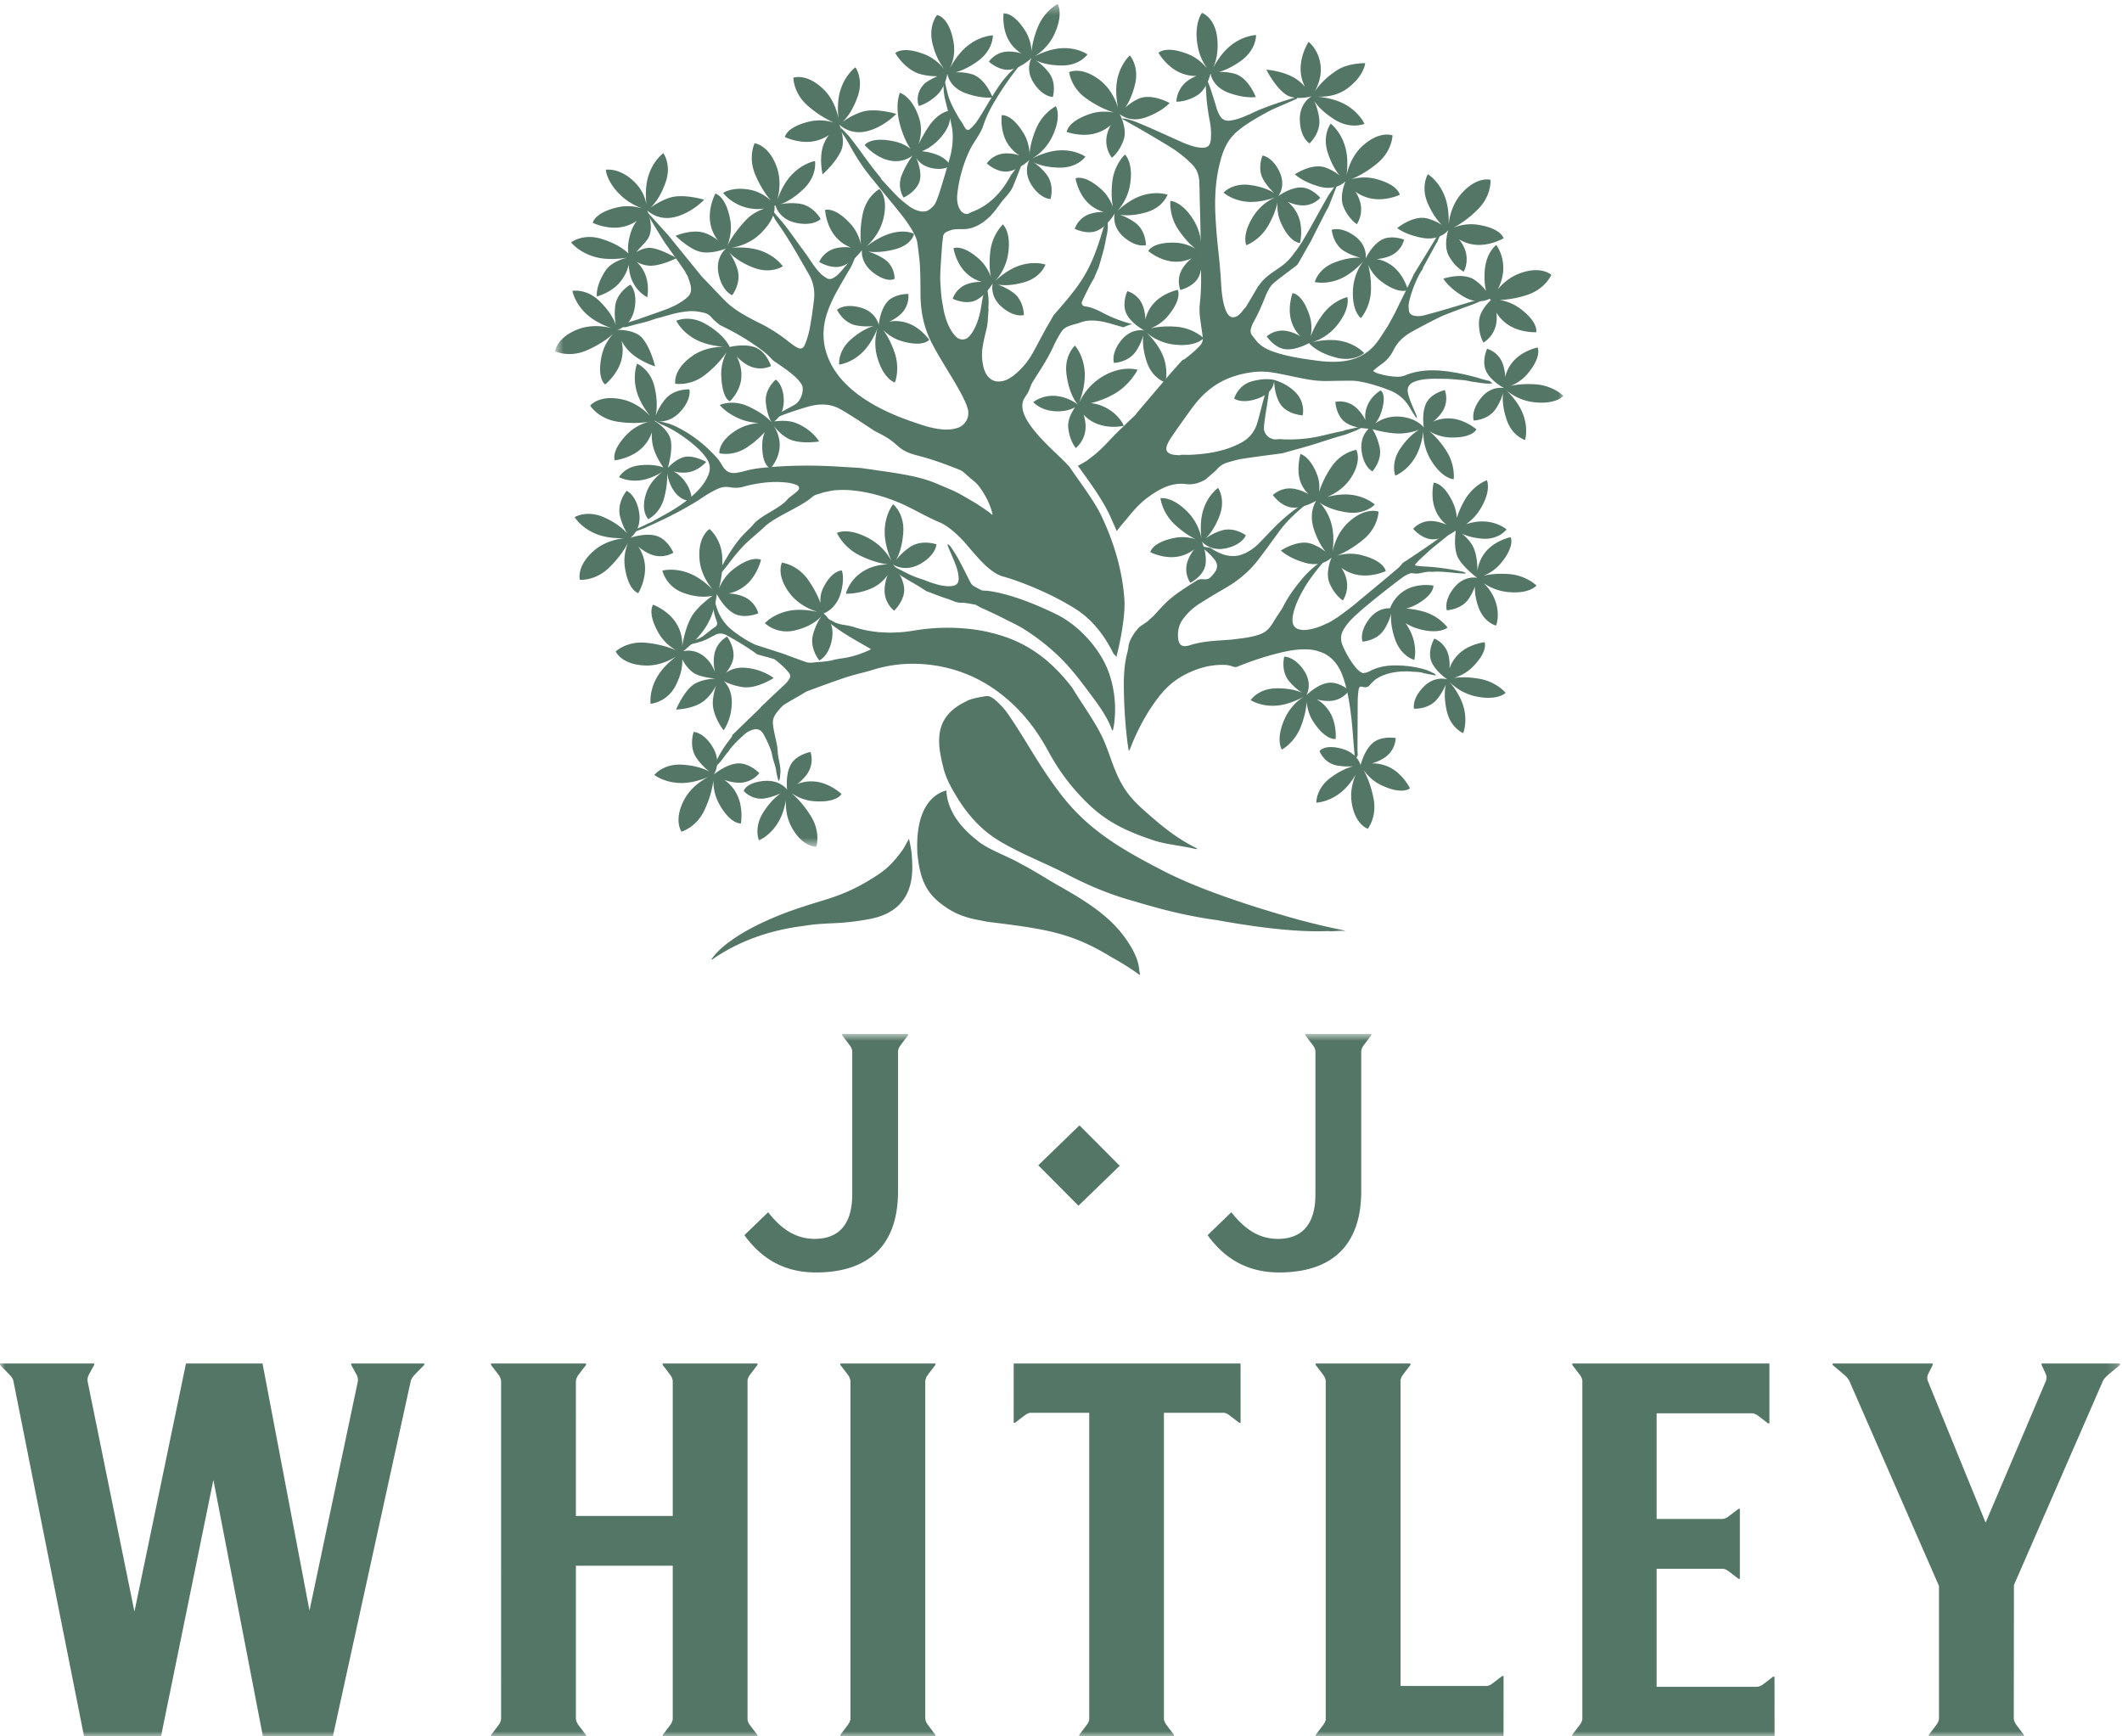<svg width="209" height="171" xmlns="http://www.w3.org/2000/svg" xmlns:xlink="http://www.w3.org/1999/xlink"><defs><path id="a" d="M.683.402h99.3v82.982H.684z"/><path id="c" d="M0 .825h208.811v69.174H.001z"/></defs><g fill="none" fill-rule="evenodd"><path d="M70.115 94.514c.196-.133.39-.27.589-.397 2.595-1.651 5.449-2.563 8.483-2.936 2.305-.39 3.336-.08 6.535-.689 3.861-.754 4.163-3.675 4.127-5.28-.018-.804-.048-1.4-.281-2.409-.003-.065-.022-.129-.034-.195-.234.367-.44.835-.685 1.164-.755 1.018-1.34 1.678-2.344 2.349-1.604 1.071-3.135 1.843-5.137 2.46-1.623.498-3.249.99-4.821 1.638-1.604.662-3.159 1.417-4.574 2.432-.585.42-1.137.88-1.604 1.432-.106.124-.2.259-.298.389l.044.042zm62.357-2.85c-.1-.028-.2-.06-.303-.082a69.164 69.164 0 01-5.435-1.339c-3.747-1.083-8.61-2.656-12.086-4.444-3.947-2.03-7.323-3.93-10.056-7.438-1.21-1.553-2.264-3.209-3.287-4.887a82.664 82.664 0 00-1.574-2.492c-.454-.687-.838-1.271-1.557-1.913-.553-.497-.798-.573-1.245-.484-.405.063-1.436.247-1.777.494-3.012 1.424-2.953 3.732-2.272 6.372.234 1.118.816 2.155 1.414 3.123.858 1.385 1.884 2.622 3.192 3.61 1.943 1.468 5.42 2.773 7.574 3.903 2.033 1.067 4.137 1.958 6.35 2.583 1.21.342 4.533 1.42 8.43 1.94 5.422.985 8.78 1.176 10.923 1.081.564.066 1.129-.07 1.694-.002.006-.007.01-.017.015-.025zm8.754-25.355c-.298-.137-.59-.294-.901-.383-.958-.275-1.942-.4-2.94-.395-.877.003-1.72.16-2.503.58a1.802 1.802 0 01-.384.142l-.276.038c-.105-.058-.223-.1-.31-.177a3.379 3.379 0 01-.425-.426c-.513-.625-.896-1.329-1.226-2.063-.27-.6-.23-1.179.124-1.721.206-.317.44-.623.704-.894 1.064-1.094 3.85-3.256 5.072-4.164.143-.107.306-.188.465-.27.1-.051.21-.083.35-.136l.185.014c.346.075.641.01.942-.054.326-.071.662-.123.994-.082l.187-.02c1.076-.04 2.086.184 3.111.184-.14-.153-.328-.186-.506-.222-1.128-.225-2.264-.4-3.415-.463-.274-.016-.55-.029-.82-.067-.233-.034-.361-.028-.228-.19.33-.398.727-.725 1.091-1.066l.16-.15c.637-.585 1.517-1.212 2.147-1.785-.156.012-.028-.211-.183-.217-1.246.995-4.071 2.862-4.462 3.099l-.382.44c-.906.793-3.387 2.827-4.308 3.603-.55.461-1.138.875-1.715 1.304-.085.064-.305.183-.32.194a3.998 3.998 0 01-.906.493l-.163.083c-.584.26-1.196.452-1.844.5-.186.015-.38-.01-.565-.053-.398-.092-.642-.376-.668-.782a2.513 2.513 0 01.038-.63c.188-.923.597-1.758 1.06-2.566.522-.911 1.164-1.736 1.839-2.537.097-.116.185-.24.276-.36l-.065-.065c-.54.388-1.195.878-1.69 1.4l-.15.14c-.807.916-1.658 2.002-2.203 3.09-.168.34-.414.668-.62.986-.587.904-.791 1.505-1.809 1.846-.756.254-1.543.34-2.328.436l-.355.044c-.387.028-.775.058-1.163.083-.981.063-1.956.162-2.9.46a2.323 2.323 0 01-.4.093c-.387.053-.642-.1-.746-.473a2.096 2.096 0 01-.075-.593c.009-.63.143-1.114.516-1.612a5.96 5.96 0 011.564-1.468 65.055 65.055 0 012.576-1.555c1.27-.732 2.38-1.649 3.269-2.815.698-.915 1.37-1.851 2.05-2.78.835-1.138 1.888-2.06 2.996-2.94-.061-.02-.12-.042-.18-.059a16.364 16.364 0 00-2.977 2.299c-.617.592-1.202 1.238-1.802 1.848a4.947 4.947 0 01-1.322.973l-.46.185c-.05.02-.1.035-.152.047-.686.167-1.34.059-1.976-.22a6.078 6.078 0 01-.919-.515 7.338 7.338 0 01-.964-.178c.282.24.563.484.833.736.21.191.399.408.573.633.292.376.302.781.036 1.177a3.577 3.577 0 01-.423.511c-.443.458-.877.016-1.41.36-1.067.684-2.152 1.344-2.971 2.139-.403.39-.851.889-1.227 1.298-.125.137-.27.245-.406.366l-.192.19-.762.521a4.325 4.325 0 00-.837 1.098 2.352 2.352 0 00-.314.957 2.84 2.84 0 01-.099.49c-.266.994-.344 2.02-.35 3.061a48.542 48.542 0 00.337 5.645c.042.335.099.666.15 1a.65.65 0 00.147-.246c.563-1.45 1.245-2.807 2.071-4.045.854-1.286 1.76-2.4 3.253-3.185 1.243-.656 2.559-1.04 3.976-.995.27.008.546.068.8.16.172.061.306.075.474.007a29.398 29.398 0 014.086-1.339c.926-.228 1.858-.398 2.818-.352.378.02.751.069 1.127.213l.182.056c.438.163.79.392 1.098.687.54.518.871 1.162 1.108 1.86.304.905.492 1.836.633 2.776.06.396.106.794.157 1.183l.025.248c.027.274.054.547.077.821.066.81.125 1.623.2 2.433.014.156-.001.336.16.49l.164-.38-.029-.404c.011-1.661.011-3.32.024-4.98a7.92 7.92 0 01.086-1.01c.043-.302.14-.38.43-.3.31.084.534.024.709-.242l.456-.442a3.69 3.69 0 01.568-.342c.932-.439 1.922-.53 2.933-.496l.194.024c.428.024.793.021 1.14.151l1.19.225a.468.468 0 00-.205-.216zM97.065 58.17l-.193-.007a.597.597 0 01-.241-.057 14.955 14.955 0 01-.724-.388c-.202-.117-.327-.355-.43-.56-.357-.707-.708-1.416-1.087-2.111-.22-.407-.483-.793-.737-1.181-.07-.105-.18-.183-.272-.273a2.175 2.175 0 01-.066.046c.037.104.07.21.112.312.224.535.462 1.066.673 1.606.175.453.307.923.32 1.416.012.507-.26.712-.766.752-.383.029-.756-.035-1.13-.108l-.612-.172a14.196 14.196 0 01-.918-.34 10.358 10.358 0 01-1.93-.787c-.414-.22-.775-.364-1.142-.652.042.09.084.178.122.268.23.31.432.608.929.899.787.501 1.475.844 2.242 1.37.01.005.022.008.034.013.163.07.332.123.539.2l.178.079c.447.16.878.33 1.32.467.513.16.991.47 1.564.391.417.05.828.122 1.24.2l.511.285c.83.368 1.652.756 2.462 1.171.59.303 1.201.577 1.762.929a21.35 21.35 0 013.49 2.727c1.17 1.128 2.102 2.376 3.18 3.824.789 1.057 1.589 2.162 2.012 3.364.003.024.04.047.1.114.046-.251.097-.455.123-.66a10.97 10.97 0 00-.443-4.853c-.858-2.64-3.21-4.947-5.11-5.89-4.672-2.32-7.112-2.394-7.112-2.394zm49.659-20.645l-.647-.157a20.815 20.815 0 00-3.389-.777c-1.452-.2-2.881-.197-4.27.366-.24.096-.515.151-.771.144a7.008 7.008 0 01-2.02-.354c-.122-.04-.233-.12-.39-.205.375-.392.807-.626 1.166-.944.367-.327.656-.712.862-1.154l.083-.152c.091-.143.156-.26.234-.367.413-.568.963-.979 1.569-1.31.85-.469 1.712-.918 2.58-1.35.481-.24 1.01-.409 1.496-.617l.165-.052c.901-.374 1.812-.61 2.644-1.05l-.078-.166-.419.148c-1.01.296-2.02.602-3.032.898a73.65 73.65 0 01-2.253.632c-.316.08-.646.1-.974.033-.356-.075-.53-.298-.523-.664l-.023-.15c-.058-.715.767-2.959 1.387-3.77l.028-.14c.455-.828.893-1.63 1.328-2.428l.1-.14c.07-.288.29-.51.266-.844l-.233.153-.068.16c-.768 1.257-1.524 2.49-2.296 3.75l-.147.327c-.232.475-.468.947-.701 1.421-.345.7-.688 1.401-1.031 2.102l-.722 1.32c-.375.537-.697 1.113-1.104 1.62-.909 1.137-2.127 1.689-3.569 1.796-.898.067-1.785-.007-2.712-.152l-.163-.018c-.322-.05-.664-.096-1.005-.153-.895-.151-1.782-.339-2.642-.636-.637-.22-1.22-.523-1.668-1.03l-.418-.535c-.219-.252-.214-.504-.148-.75a2.53 2.53 0 01.236-.588c.503-.897.888-1.802 1.26-2.757.031-.078.075-.15.124-.251l.08-.147c.142-.303.338-.54.569-.741.27-.233.558-.447.843-.665.452-.346.907-.688 1.401-1.062l.1-.121 1.33-2.33.06-.128c.067-.134.115-.237.167-.338.402-.79.808-1.58 1.208-2.37l.253-.45c.286-.724.568-1.443.852-2.159l-.13-.09c-.053.092-.102.198-.166.293-.216.325-.46.634-.652.972-.566.99-1.11 1.993-1.668 2.986-.284.505-.58 1.005-.878 1.503-.041.066-.203.297-.238.351-.091.148-.198.287-.32.46l-.107.124c-.352.507-.75.968-1.247 1.332-.306.225-.618.44-.932.655-.508.348-.973.741-1.328 1.252-.024.035-.055.062-.107.117l-.103.178c-.315.534-.628 1.07-.948 1.605-.074.128-.15.261-.25.366-.204.212-.365.495-.594.675-.527.41-.956.297-1.245-.31a3.482 3.482 0 01-.203-.566c-.2-.727-.275-1.474-.313-2.223a57.788 57.788 0 00-.269-3.126 62.296 62.296 0 01-.294-3.6c-.077-1.63-.002-3.255.375-4.854.166-.7.355-1.391.695-2.031a3.89 3.89 0 01.733-1.008l.108-.13c.872-.815 1.877-1.367 2.877-1.942l.109-.054c.2-.11.318-.178.44-.24.58-.301 2.055-.89 2.727-1.22-.017-.046-.031-.093-.05-.14-.99.282-3.351 1.023-4.566 1.665l-.306.123c-.522.235-1.052.433-1.619.52-.356.057-.624.014-.889-.217-.185-.163-.417-.662-.511-.98a59.606 59.606 0 00-.62-1.981c-.115-.34-.265-.669-.385-.962l-.114-.001.086 1.374s.027 1.135.362 2.86c.114.58.147 1.175.097 1.768-.052.623-.312.847-.922.821-.589-.026-1.13-.238-1.687-.444l-3.427-1.537c-.885-.362-1.72-.793-2.655-.914l-.03.07c1.08.581 4.557 2.594 5.344 3.163.55.396 1.065.83 1.543 1.313.59.598.732 1.324.707 2.123l.014.19c.021 1.36.07 2.716.095 4.066l.019 1.165c.008 1.332.048 2.664.042 3.996-.004.737-.05 1.48-.13 2.213-.052.49-.021.97.04 1.451.078.598.172 1.192.25 1.788.043.332-.054.619-.29.869-.472.502-1.004.934-1.55 1.35-.015.01-.04.004-.073.007l-.14.098c-.419.472-.824.916-1.213 1.37-1.052 1.229-2.099 2.46-3.146 3.691-.074.088-.135.186-.202.277l-.794.746c-.182.19-.373.374-.566.553-1.148 1.06-1.9 2.107-3.191 3.024-.084.06-.162.131-.255.205l-.876.497c1.118 1.542 2.476 3.363 3.248 5.11.19.432.388.872.579 1.317.35-.483.755-.926 1.134-1.39.778-.96 1.428-1.628 2.46-2.303.99-.648 2.033-1.102 3.272-.936.666.09 1.299-.127 1.88-.454l1.01-.883c.318-.37.67-.653 1.118-.782.496-.143.994-.298 1.502-.376 1.303-.202 2.613-.364 3.92-.539l1.892-.528c1.506-.401 2.827-.911 4.376-1.325l1.102-.43c.139-.12.396-.128.554-.384-.622.14-1.189.266-1.756.392l-.196.087c-1.095.186-2.001.494-3.116.66a13.827 13.827 0 01-3.033.134c-.293-.02-.585.1-.88-.063l-.146-.057a1.176 1.176 0 01-.577-.762c-.092-.345.236-2.124.287-2.471.063-.44.132-.877.193-1.316.017-.117.043-.242-.11-.378-.107.255-.213.47-.292.695-.175.498-.632 2.437-.81 2.935a3.13 3.13 0 01-1.519 1.758 8.801 8.801 0 01-1.27.561c-1.166.404-2.38.564-3.606.632-.333.019-.67.003-1.034.003l-.218.05c-.21-.02-.411-.024-.606-.063-.598-.121-.782-.456-.543-1.015.112-.258.266-.504.422-.74.293-.44.597-.871.905-1.302.437-.61.866-1.225 1.322-1.82 1.052-1.368 2.37-2.366 4.036-2.875 1.176-.357 2.37-.536 3.593-.347.719.11 1.431.267 2.145.415 1.043.216 2.084.447 3.161.435.769-.008 1.54-.028 2.31-.031a5.31 5.31 0 01.853.047c1.089.173 2.133.507 3.157.905.859.336 1.512.91 1.975 1.707.174.302.366.594.552.887.036.055.09.099.136.148 0-.15-.037-.278-.088-.4-.132-.312-.277-.617-.398-.932-.133-.333-.268-.668-.357-1.014-.172-.656.053-1.057.692-1.282.575-.202 1.175-.247 1.779-.257.172-.004.346 0 .543 0l.174.003c.838-.012 1.623.088 2.412.148l.682.137c.703.08 1.343.258 2.016.166l-.276-.23zm-28.929 45.977c-1.905-.955-3.23-2.04-4.85-3.46-1.083-.949-1.874-1.736-2.566-3.023-.866-1.61-1.171-3.234-2.02-4.848-.803-1.528-1.901-3.02-2.74-4.421-1.742-2.293-3.765-3.974-6.284-4.912a16.05 16.05 0 00-4.093-.925 19.87 19.87 0 00-4.425.067c-.575.073-1.146.19-1.723.247-1.697.169-3.374.054-4.998-.475-.756-.246-1.422-.168-2.099-.587-.076-.048-.676-.334-.671-.39l.252.466c1.348 1.1 2.7 1.81 4.215 2.687-.084.047-.136.082-.191.107a10.29 10.29 0 01-1.973.677c-.41.091-.831.136-1.247.213-.244.044-.48.128-.727.163-.364.053-.733.092-1.102.113-.388.024-.785.128-1.164 0-.778-.268-1.544-.566-2.319-.846l-2.636-.847c-.686-.289-1.74-.964-2.368-1.485a4.571 4.571 0 01-1.473-2.172c-.09-.281-.16-.569-.242-.853-.02-.068-.05-.135-.098-.258-.075.885.011 1.554.28 2.274.02.059.044.119.06.18.088.308.03.43-.245.606-.174.113-.335.25-.5.377-.208.161-.413.323-.609.477l-.165.1c-.373.22-.338.15-.85.338-.74.272-.717.333-.868.618.92-.43 1.47-.311 2.57-.914l.152-.085c.091-.046.197-.093.297-.152.416-.243.818-.207 1.23.022 1.016.564 2.015 1.156 2.953 1.843.086.063 1.646.438 1.743.516l.118.083c.475.376.899.765 1.269 1.214a.51.51 0 01.035.647 2.645 2.645 0 01-.351.446c-.34.332-.696.648-1.042.974-.354.332-.704.67-1.056 1.004l-.211.197-.28.306c-.896.87-1.759 1.705-2.65 2.568l-.04.14c-.042.073-.054.102-.073.125-.584.74-1.113 1.516-1.501 2.381-.04.088-.13.153-.192.225l.14.227c.55-.39.825-.985 1.274-1.462l.102-.164c.346-.47 1.064-1.177 1.509-1.555a2.21 2.21 0 01.861-.453c.414-.11.755.058.968.43.277.486.78 1.515.865 2.057.081.532.329 1.041.4 1.574.028.219.075.437.126.653.025.105.074.205.13.36.188-.293.109-.567.168-.837l-.003-.224c-.022-.645-.25-1.25-.27-1.883-.025-.782-.467-2.048-.472-2.83-.003-.535.303-.887.652-1.312l.15-.166c.085-.08.16-.167.253-.232.25-.175.144-.095.406-.251.434-.262.876-.509 1.314-.763.215-.124.418-.28.649-.364 1.265-.468 2.531-.942 3.812-1.364.864-.284 1.761-.463 2.63-.732 2.06-.639 4.157-.743 6.266-.395 2.994.497 5.555 1.879 7.722 3.998 1.311 1.282 2.365 2.755 3.237 4.363.965 1.778 2.107 3.413 3.831 5.115 1.898 1.874 3.834 2.798 6.512 3.698 1.244.419 2.652.517 4.006.831.113.027.233.039.35.058a.218.218 0 00-.12-.125zm-16.607-44.748c.286-.466.267-.728.55-1.19l.168-.256c.065-.11.13-.218.199-.324.592-.912 1.168-1.836 1.625-2.827.12-.262.244-.523.385-.774.162-.291.324-.588.53-.85.38-.483 1.248-.572 1.826-.793.402-.154.82-.186 1.244-.17.618.02 1.211.168 1.8.338.37.106.738.216 1.108.319.166-.03.383-.17.55-.2.107-.073.213-.045.317-.116a13.258 13.258 0 01-3.016-1.178c-.515-.271-1.063-.495-1.64-.567l-.008-.001a.34.34 0 01-.25-.483c.276-.589.834-1.748 1.203-2.316l.052-.167.387-.883c.168-.6.352-1.195.504-1.799.118-.467.198-.946.293-1.412l.044-.192c.048-.436.128-.878-.083-1.355-.057.143-.096.225-.123.31-.104.343-.204.688-.309 1.032-1.207 3.988-2.155 5.14-4.762 8.134l-.79 1.367c-.418.772-.827 1.55-1.251 2.321a7.45 7.45 0 01-1.37 1.787c-.371.355-.763.686-1.236.895-.12.053-.251.085-.412.138l-.161.008a1.269 1.269 0 01-1.095-.314c-.306-.267-.472-.62-.578-1.002a5.012 5.012 0 01-.095-2.138c.093-.582.24-1.157.378-1.732.146-.616.12-1.235.197-1.858-.047-.219 0-.427.003-.64a6.788 6.788 0 00-.239-1.813c-.282.8-.384 1.47-.504 2.2-.133.807-.357 1.588-.759 2.305a2.933 2.933 0 01-.463.62.861.861 0 01-1.194.027 3.26 3.26 0 01-.533-.664c-.359-.592-.566-1.245-.723-1.92l-.213-1.212c-.027-.295-.066-.578-.08-.862-.029-.495-.075-.992-.057-1.486.034-.908.104-1.815.166-2.722.024-.336.072-.672.108-1.007a.583.583 0 01.348-.497c.239-.105.49-.208.743-.242.344-.045.696-.013 1.042-.03 1.234-.059 2.352-.956 3.085-1.943.095-.128.191-.25.288-.372.411-.653 1.091-1.183 1.399-1.915a94.04 94.04 0 00.782-1.987c.067-.206.156-.509-.09-.383a16.5 16.5 0 01-.907 1.282c-1.623 3.084-3.757 3.543-3.977 3.686-.068.046-.149.076-.26.13-.505.08-.838-.383-.979-.878-.112-.394-.103-.798-.055-1.196a13.722 13.722 0 011.203-4.184c.34-.731 1.094-1.652 1.338-2.416.26-.81.631-1.567 1.06-2.297.735-1.252 1.765-2.759 2.708-3.856.048-.057.08-.124.12-.186L100.671 6c-.176.164-.557.53-.732.694-.172.163-.344.33-.548.527l-.11.113c-.054.067-.1.136-.156.196-.486.526-.923 1.207-1.303 1.814-.54.86-1.03 1.757-1.6 2.6a3.91 3.91 0 01-.72.79c-.381.32-.595-.523-.92-.893 0 0-.949-1.5-1.213-2.497l-.05-.2-.237-.994-.078-.434-.073-.121-.056.02.072 1.295.014.161c.036.226.056.449.107.663.182.75.229.9.422 1.647.159.614.321 1.227.344 1.864a7.427 7.427 0 01-.282 2.289c-.266.956-.553 1.906-.841 2.855-.14.453-.29.904-.458 1.347-.101.264-.249.51-.475.7l-.144.12c-.318.31-.706.32-1.11.224a2.865 2.865 0 01-1.067-.537c-.359-.276-.722-.557-1.041-.875-.552-.552-1.07-1.136-1.604-1.707l-.102-.195c-1.155-1.37-2.033-2.74-3.112-4.085l-.802-.826.049.39c.3.45.571.862.747 1.183.58 1.068 1.218 2.105 1.975 3.058.842 1.06 1.71 2.098 2.565 3.145.648.795 1.292 1.592 1.795 2.492.214.38.39.775.443 1.212.087.712.195 1.425.235 2.14.05.938.052 1.88.058 2.822.009 1.63.31 3.198 1.046 4.657.442.876.952 1.717 1.46 2.557.625 1.03 1.265 2.05 1.79 3.136.149.31.284.633.368.965.2.782-.253 1.58-1.02 1.829a3.688 3.688 0 01-1.344.155c-1.177-.064-2.265-.48-3.363-.856l-.913-.337c-1.287-.514-2.528-1.117-3.679-1.898-.922-.628-1.76-1.35-2.445-2.239-.126-.163-.241-.337-.365-.513l-.088-.14c-.724-1.194-1.078-2.45-.985-3.806.09-1.3.596-2.474 1.192-3.623l.531-.946c.358-.603.52-.914.876-1.487.217-.349.662-1.497.678-1.565l-.303-.05c.02.227-.099.355-.21.529a7.207 7.207 0 01-.497.703c-.365.435-.447.54-.795.912-.148.16-.341.284-.529.397a.618.618 0 01-.69-.01c-.184-.121-.376-.242-.53-.395-.632-.63-1.061-1.413-1.586-2.117l-.099-.14c-.125-.169-.232-.31-.336-.454-.727-1-1.417-2.028-2.253-2.943-.134-.148-.455-.575-.477-.518a.398.398 0 000 .289c.124.345.326.656.54.956 1.122 1.58 2.05 3.277 3.02 4.948.46.79.616 1.642.514 2.532a42.876 42.876 0 01-.419 2.82 8.502 8.502 0 01-.42 1.456c-.224.594-.476.66-1.013.313-.248-.162-.484-.34-.718-.522a15.456 15.456 0 00-2.858-1.809c-.361-.173-.713-.366-1.067-.554l-.646-.373c-.608-.37-1.179-.788-1.676-1.297-.607-.618-1.194-1.255-1.802-1.872l-.4-.417-3.387-4.164s-1.904-2.096-1.937-2.141l-.134.049c.07.099.158.204.228.322.243.42 1.331 2.244 1.624 2.657.6.844 1.2 1.687 1.794 2.535.102.144.178.305.288.501l.098.159c.073.216.152.423.215.634.193.629.204 1.074-.291 1.497a5.06 5.06 0 01-.35.273c-.528.376-1.111.655-1.715.881-.909.34-1.833.641-2.743.978L61 32.018c.046.062.11.138.178.151.584.114.263.057 2.113-.385.463-.11.912-.27 1.361-.423.101-.034.218-.054.275-.066l1.477-.414c.8-.17 1.604-.328 2.437-.18.376.068.814.133 1.08.397.173.17.326.362.51.521.196.174.397.361.629.47a24.368 24.368 0 012.922 1.646c.085.056.164.12.25.181l.18.111c.597.418 1.175.849 1.65 1.391.221.252 2.406 1.469 2.925 2.513.223.45-.05 1.522-.694 1.913-.378.228-1.552.836-1.93 1.053-.035.02-.07.045-.106.068.145.31.09-.15.23.16.722-.34 2.344-.865 3.117-1.08 1.062-.296 2.114-.32 3.108.223.61.332 1.192.72 1.786 1.085l.223.152 1.363.903.365.193c.104.052.209.105.312.159 1.94 1.002 1.491 1.559 3.606 2.1 1.065.274 2.101.617 3.125 1.01 1.727.664.956.315 2.397 1.48.233.188.442.408.617.652.542.758.972 1.568 1.213 2.474.014.05.026.102.034.154.003.016-.01.037-.023.075-.151-.122-.29-.251-.444-.357-.463-.314-.917-.642-1.4-.923-1.935-1.124-1.552-.912-3.616-1.791-1.089-.464-2.223-.724-3.374-.93-1.007-.18-2.022-.311-3.033-.464l-1.124-.157c-1.202-.069-2.403-.159-3.604-.2a44.45 44.45 0 00-5.351.125c-.8.07-1.598.142-2.374.367a7.752 7.752 0 01-.74.168c-.744.14-1.18-.077-1.556-.73a4.065 4.065 0 00-.482-.7c-1.194-1.342-2.59-2.424-4.218-3.186a5.245 5.245 0 00-.838-.285c-.31-.088-.63-.148-.888-.207l-.048.114c.07.025.14.043.202.076.12.062.23.148.355.197 1.039.419 1.952 1.043 2.831 1.724l.26.216c.512.424.968.874 1.325 1.42.326.495.385 1.007.163 1.566-.242.612-.62 1.127-1.071 1.593-.793.82-1.72 1.465-2.696 2.04-.635.374-1.287.719-1.889 1.053l-.283.116c-.117.058-.235.117-.354.174-.121.059-.246.115-.43.202l-.457.204c-.12.116-.342.116-.467.377l1.37-.503.13-.068c1.749-.768 3.455-1.614 5.132-2.652l.18-.124c.552-.372 1.121-.73 1.738-1.015.4-.184.812-.23 1.236-.159.445.075.88.083 1.314-.057l.246-.069c1.155-.283 2.303-.44 3.472-.38.534.028 1.07.085 1.569.31.187.085.24.296.12.463-.197.273-.882.683-1.092.943-.708.868-2.62 1.561-3.327 2.43-.72.884-1.43 1.04-3.192 4.27-.09.166-.207.32-.298.485-.03.053-.024.127-.047.267.179-.132.306-.206.41-.305.314-.298 1.225-1.66 2.2-2.65.622-.633 1.337-1.173 1.977-1.785 1.114-1.067 3.586-1.95 4.74-2.972.304-.267.687-.275 1.063-.437l.663-.136c.166-.033.266-.058.367-.069a9.528 9.528 0 011.96.01c1.52.165 2.98.571 4.393 1.154 1.374.568 2.755 1.431 4.13 1.999.828.342 1.87 1.318 2.462 1.997 1.174 1.347 2.428 2.996 3.83 3.344.644.16 4.05 1.274 7.042 3.16 1.622 1.023 2.834 2.573 3.69 4.292.088.179.18.248.365.435.014-.089.015-.12.023-.149.364-1.418.837-3.925.754-5.378-.172-3.036-1.13-5.963-2.272-8.354-.735-1.537-2.105-3.296-3.058-4.708-.728-1.078-5.498-4.571-4.62-6.688.097-.233.258-.436.389-.653zM112.222 96c-.891-.661-1.84-1.233-2.808-1.771-3.949-2.419-6.55-2.76-12.183-3.454-1.043-.245-2.69-.324-4.49-1.734-1.709-1.275-2.154-2.79-2.385-4.967-.296-5.72 2.685-6.118 2.84-6.24.071.227-.091 2.463 2.96 4.856.95.895 3.176 1.66 4.292 2.328 1.487.771 2.427 1.41 3.646 2.105 1.203.683 2.4 1.372 3.531 2.174 1.327.943 2.515 2.026 3.42 3.394.17.254.331.517.478.785.354.642.626 1.313.687 2.055.013.158.05.313.076.469h-.064z" fill="#547666"/><g transform="translate(54)"><mask id="b" fill="#fff"><use xlink:href="#a"/></mask><path d="M36.09 15.188c-.004-.011-.005-.018-.007-.028l-.005.004.012.024m3.48 1.12s-.408.432-1.483.3c-1.122-.14-1.623-.672-1.85-1.088.227.553.558 1.538.346 2.285-.31 1.087-1.586 1.653-1.586 1.653s-.676-.973-.183-2.209c.345-.87.81-1.574 1.057-1.92-.416.311-1.3.78-2.534.405-1.296-.394-2.171-1.449-2.171-1.449s.542-.85 2.842-.377c.788.162 1.333.48 1.677.747-.299-.43-.724-1.192-1.054-2.424-.522-1.959.003-3.096.003-3.096s1.206.344 1.893 2.496c.325 1.02.157 1.939-.065 2.579.25-.498.597-1.14 1.006-1.751.943-1.407 1.978-1.547 1.978-1.547s.534.973-.607 2.402c-.746.936-1.51 1.373-2.053 1.586.267.013.607.062 1.05.19 1.51.43 1.733 1.218 1.733 1.218m-6.582 5.302c.554-2.19-.37-2.99-.37-2.99s-1.273.672-1.644 2.444c-.282 1.351-.237 2.42-.165 3.025-.121-.523-.397-1.334-1.03-2.033-1.576-1.74-2.515-1.374-2.515-1.374s.081 1.367.895 2.45a3.719 3.719 0 001.646 1.243 4.287 4.287 0 00-1.38.048 2.472 2.472 0 00-1.744 1.369s1.177.755 2.254.413c1.078-.341 1.964-1.571 1.964-1.571s-.218 1.264 1.215 2.294c1.357.975 1.995.527 1.995.527s.066-1.296-1.122-2.012a6.541 6.541 0 00-1.481-.671c.522.072 1.376.094 2.576-.205 1.776-.443 1.942-1.539 1.942-1.539s-.908-.518-2.51.027c-.925.314-1.743.88-2.208 1.242.507-.459 1.35-1.377 1.682-2.687m50.124 54.092a3.719 3.719 0 00-1.995-.523c.39-.108.835-.283 1.259-.569 1.101-.745 1.091-1.928 1.091-1.928s-1.374-.252-2.241.474c-.868.725-1.22 2.2-1.22 2.2s-.279-1.252-1.997-1.661c-1.624-.387-2.043.27-2.043.27s.43 1.224 1.8 1.436a6.586 6.586 0 001.504.065c-.519.134-1.279.433-2.202 1.114-1.474 1.083-1.417 2.466-1.417 2.466s1.3-.03 2.576-1.143c.56-.487.995-1.107 1.297-1.615-.28.672-.55 1.637-.4 2.699.32 2.235 1.598 2.63 1.598 2.63s.904-1.152.572-2.931c-.253-1.356-.701-2.328-.996-2.861.31.438.874 1.083 1.725 1.489 2.12 1.01 2.848.316 2.848.316s-.594-1.234-1.759-1.928M24.504 77.22a4.28 4.28 0 00.977-.977c.77-1.084.342-2.188.342-2.188s-1.373.248-1.93 1.232c-.558.984-.367 2.488-.367 2.488s-.702-1.073-2.454-.851c-1.658.21-1.818.972-1.818.972s.835.993 2.193.709c.624-.13 1.1-.316 1.447-.48-.439.307-1.052.854-1.687 1.829-.998 1.533-.457 2.808-.457 2.808s1.207-.485 2.008-1.975c.35-.652.541-1.388.646-1.97-.027.728.06 1.727.576 2.667 1.087 1.98 2.422 1.9 2.422 1.9s.44-1.396-.496-2.945c-.716-1.181-1.478-1.934-1.943-2.327.446.301 1.201.707 2.141.787 2.34.2 2.776-.707 2.776-.707s-.99-.945-2.324-1.184a3.723 3.723 0 00-2.052.212m43.053-37.968s.752.571 2.361-.019c1.464-.538 1.567-1.49 1.568-1.747.011.31.087 1.6.694 2.414.693.929 2.123 1.005 2.123 1.005s.29-1.179-.63-2.184c-.924-1.004-2.188-1.304-2.188-1.304s-.824-.242-2.193.14c-1.37.381-1.735 1.695-1.735 1.695M27.11 57.838a2.756 2.756 0 00-.3 1.547c-.223-.6-.6-1.411-1.23-2.3-1.072-1.515-2.565-1.673-2.565-1.673s-.622 1.22.793 3.052c.837 1.082 2.03 1.583 2.73 1.8-.614-.136-1.629-.297-2.602-.15-1.716.26-2.6 1.258-2.6 1.258s1.135 1.144 2.961.71c1.549-.37 2.313-1.057 2.626-1.423-.22.304-.59.898-.843 1.824-.373 1.37.615 2.553.615 2.553s.924-.366 1.241-2.049c.334-1.778-.826-2.575-.826-2.575s1.326-.402 1.76-2.225c.322-1.35.044-2.004.044-2.004s-.93-.056-1.804 1.655m-14.566 9.685c.593-1.154.682-2.046.657-2.599.173.37.473.835 1.001 1.264.551.447 1.819.6 2.27.642-.506.02-1.492.123-2.176.596-.955.659-1.709 2.45-1.709 2.45s1.794-.032 2.831-.916a4.579 4.579 0 001.118-1.478 6.393 6.393 0 00-.323 1.524c-.126 1.416 1.054 2.915 1.054 2.915s.795-1.033.81-2.744c.01-1.091-.432-1.747-.786-2.101.354.187.968.452 1.822.586 1.404.222 3.085-.888 3.085-.888s-1.078-.88-2.786-1.01c-.898-.068-1.513.204-1.907.496.29-.364.572-.81.69-1.288.278-1.126-.574-2.278-.574-2.278s-1.095.525-1.285 1.875a4.479 4.479 0 00.08 1.589c-.167-.407-.431-.914-.815-1.29-.913-.89-1.837-.84-2.307-.736.416-.33 1.464-1.217 2.198-2.35.836-1.294 1.055-2.785 1.105-3.252a.142.142 0 01.016-.007s.69 1.392 1.723 1.918c1.034.525 2.35-.041 2.35-.041s-.263-1.186-1.535-1.678a4.435 4.435 0 00-1.389-.28 3.812 3.812 0 001.874-.98c1.004-.958 1.316-2.329 1.316-2.329s-.888-.527-2.775.97c-.757.6-1.173 1.374-1.38 1.884.171-.6.397-1.674.338-3.088-.079-1.855-1.246-2.798-1.246-2.798s-1.185.687-.99 2.995c.112 1.362.843 2.429 1.313 2.99-.44-.446-1.207-1.131-2.105-1.534-1.582-.714-2.866-.357-2.866-.357s.333 1.578 2.103 2.203c1.365.484 2.33.39 2.843.267-.529.38-1.42 1.085-1.93 1.84-.634.94-.934 2.335-1.064 3.139a3.882 3.882 0 00-.732-2.48c-.815-1.123-2.131-1.615-2.131-1.615s-.642.808.587 2.877c.494.831 1.205 1.346 1.683 1.622-.571-.252-1.606-.62-3.016-.751-1.849-.173-2.941.858-2.941.858s.52 1.266 2.834 1.383c1.367.071 2.525-.51 3.144-.898-.503.375-1.285 1.042-1.807 1.876-.919 1.473-.737 2.793-.737 2.793s1.608-.119 2.467-1.786M6.388 32.885c-.37.408-.89 1.116-1.107 2.058-.538 2.346.32 2.92.32 2.92s1.102-.871 1.536-2.19c.27-.82.213-1.552.08-2.112.194.366.47.774.85 1.131.991.936 2.454 1.392 2.454 1.392s-.414-1.807-1.27-2.796c-.758-.877-2.457-.799-2.457-.799s1.369-.32 1.705-2.099c.317-1.682-.412-2.358-.412-2.358s-1.35.74-1.5 2.154a5.92 5.92 0 00.07 1.802c-.179-.5-.594-1.324-1.558-2.288-1.326-1.326-2.72-1.054-2.72-1.054s.23 1.312 1.555 2.433c.752.635 1.699 1.032 2.292 1.236-.71-.181-1.987-.38-3.267.102-2.166.82-2.276 2.184-2.276 2.184s1.355.648 3.063-.08c1.302-.556 2.174-1.22 2.642-1.636M51.303 7.1s.15 1.494 1.658 2.576c1.15.824 2.172 1.225 2.77 1.41-.542-.104-1.416-.181-2.335.121-2.286.756-2.33 1.787-2.33 1.787s1.314.49 2.667.178a3.803 3.803 0 001.667-.856 3.64 3.64 0 00-.375.988c-.285 1.332.489 2.23.489 2.23s.77-.57 1.17-1.816c.357-1.103-.405-2.492-.405-2.492s.96.939 2.656.303c1.604-.601 2.262-1.385 2.262-1.385s-1.798-1.01-3.084-.407a4.971 4.971 0 00-1.295.876c.312-.45.699-1.177.968-2.28.446-1.82-.508-2.871-.508-2.871s-1.003.877-1.275 2.59c-.154.971 0 1.988.13 2.6-.21-.699-.704-1.895-1.78-2.739-1.825-1.427-3.05-.813-3.05-.813m10.725-.04a3.821 3.821 0 001.825.419 3.628 3.628 0 00-.924.513c-1.078.834-1.066 2.019-1.066 2.019s.957.06 2.066-.631c.985-.615 1.298-2.166 1.298-2.166s.129 1.335 1.835 1.942c1.615.575 2.62.401 2.62.401s-.72-1.93-2.093-2.298a4.915 4.915 0 00-1.556-.167c.532-.142 1.295-.45 2.213-1.117 1.517-1.104 1.467-2.522 1.467-2.522s-1.333.023-2.648 1.157c-.744.643-1.283 1.518-1.578 2.072.291-.67.557-1.681.386-3.037-.248-1.966-1.497-2.383-1.497-2.383s-.705.943-.479 2.832c.17 1.405.665 2.133 1.003 2.658-.346-.429-.966-1.052-1.864-1.413-2.234-.895-2.934-.137-2.934-.137s.689 1.224 1.926 1.858m31.49 21.43c.212-.406.41-.915.499-1.505.252-1.716-.648-2.856-.648-2.856s-1.021.72-1.138 2.59c-.056.886.025 1.502.142 1.934a4.94 4.94 0 00-1.108-1.068c-1.163-.82-3.108-.137-3.108-.137s.512.884 1.986 1.757c1.308.773 2.291.367 2.574.217a.85.85 0 00.092.1l.054.007c-.278.258-1.133 1.12-1.189 2.09-.078 1.305.433 2.116.433 2.116s1.046-.555 1.264-1.901c.062-.38.051-.73.012-1.045.276.449.692.929 1.324 1.3 1.198.703 2.6.628 2.6.628s.266-.998-1.69-2.402a4.584 4.584 0 00-1.898-.77 10.01 10.01 0 002.72-.51c1.763-.583 2.353-1.964 2.353-1.964s-.987-.951-3.153-.133c-.947.356-1.651.998-2.12 1.553m-9.907-6.028s.786.653 2.472.96c1.782.324 2.56-.769 2.56-.769s-.503 1.502.044 2.524c.616 1.153 1.476 1.576 1.476 1.576s.601-1.018.082-2.28a3.592 3.592 0 00-.545-.904 3.83 3.83 0 001.794.546c1.387.068 2.595-.65 2.595-.65s-.228-1.006-2.613-1.344c-.957-.135-1.806.096-2.32.296.555-.287 1.49-.864 2.476-1.88 1.292-1.333 1.172-2.83 1.172-2.83s-1.313-.386-2.855 1.344c-.909 1.02-1.182 2.284-1.266 3.012.02-.628-.01-1.654-.335-2.583-.571-1.638-1.714-2.323-1.714-2.323s-.753 1.204.01 2.916c.463 1.037.97 1.685 1.36 2.072a4.956 4.956 0 00-1.431-.632c-1.374-.365-2.962.95-2.962.95M54.529 37.117a5.864 5.864 0 00-2.272 2.616c.165-.41.636-1.696.584-2.976-.068-1.734-.964-2.722-.964-2.722s-1.07.932-.839 2.794c.228 1.833.87 2.714 1.084 2.964l-.013.015a4.248 4.248 0 00-1.947-.798c-1.436-.198-2.392.592-2.392.592s.702.824 2.155.897c.99.052 1.626-.201 1.965-.4-.302.436-.749 1.216-.678 1.992.117 1.303.743 2.028.743 2.028s.952-.705.967-2.068a3.695 3.695 0 00-.204-1.229c.302.348.756.708 1.448.957 1.307.468 2.519.15 2.519.15s-.448-1.164-1.933-1.86a4.097 4.097 0 00-1.311-.368 8.762 8.762 0 002.244-.876c1.624-.897 2.353-2.408 2.353-2.408s-1.53-.505-3.509.7m27.96 19.126s-.128-1.023-2.468-1.593c-.94-.228-1.806-.08-2.337.066.58-.23 1.567-.713 2.647-1.627 1.416-1.2 1.445-2.702 1.445-2.702s-1.272-.512-2.974 1.058c-1.005.926-1.4 2.157-1.555 2.872.083-.621.152-1.646-.08-2.602-.285-1.179-.889-1.913-1.23-2.253.364.275 1.2.775 2.728.994 1.81.258 2.74-.768 2.74-.768s-.949-.89-2.638-.989c-.74-.043-1.486.094-2.06.244.673-.284 1.543-.783 2.179-1.647 1.339-1.818.703-2.994.703-2.994s-1.451.189-2.462 1.69a9.607 9.607 0 00-1.22 2.492 3.404 3.404 0 00-.151-1.646c-.697-1.91-1.67-2.127-1.67-2.127s-.382 1.328-.083 2.462a3.21 3.21 0 00.88 1.497 4.313 4.313 0 00-1.386-.527c-1.308-.24-2.13.612-2.13.612s.805 1.142 1.931 1.232c.973.076 2.054-.508 2.338-.672-.177.274-.727 1.309-.222 2.823.357 1.078.8 1.771 1.149 2.196a4.969 4.969 0 00-1.362-.769c-1.331-.5-3.041.654-3.041.654s.719.727 2.366 1.198c1.741.496 2.623-.515 2.623-.515s-.649 1.445-.205 2.515c.501 1.208 1.315 1.715 1.315 1.715s.699-.957.306-2.262a3.646 3.646 0 00-.452-.954 3.79 3.79 0 001.729.72c1.374.203 2.647-.393 2.647-.393m-3.866-38.98c.082-.623.154-1.648-.08-2.603-.408-1.687-1.48-2.48-1.48-2.48s-.867 1.124-.275 2.903c.36 1.078.802 1.77 1.15 2.195a4.933 4.933 0 00-1.36-.768c-1.332-.499-3.042.652-3.042.652s.719.728 2.366 1.199c1.741.496 2.623-.515 2.623-.515s-.648 1.445-.205 2.515c.502 1.208 1.316 1.715 1.316 1.715s.698-.957.305-2.262a3.582 3.582 0 00-.452-.953c.427.316.996.61 1.73.719 1.372.203 2.646-.393 2.646-.393s-.128-1.023-2.469-1.593c-.938-.228-1.805-.08-2.336.067.58-.232 1.567-.714 2.647-1.627 1.417-1.201 1.445-2.701 1.445-2.701s-1.27-.514-2.974 1.056c-1.005.926-1.4 2.158-1.555 2.874M43.761 9.588s-.722-1.93-2.094-2.298a4.953 4.953 0 00-1.555-.166c.53-.142 1.293-.45 2.212-1.118 1.516-1.104 1.466-2.522 1.466-2.522s-1.333.024-2.648 1.158c-.744.643-1.282 1.518-1.577 2.071.29-.67.582-1.494.303-2.832-.472-2.268-1.575-2.401-1.575-2.401s-.896 1.051-.44 2.85c.345 1.372.786 1.928 1.123 2.454-.346-.428-.964-1.051-1.86-1.412-2.236-.897-2.938-.137-2.938-.137s.69 1.224 1.926 1.856c.66.339 1.704.43 2.235.42-.3.115-1.066.495-1.332.778-.975 1.04-.515 2.142-.515 2.142s.712-.121 1.699-.98c.946-.823 1.114-2.205 1.114-2.205s.128 1.336 1.834 1.943c1.615.573 2.622.4 2.622.4M25.94 13.942a3.842 3.842 0 001.7-.648 3.729 3.729 0 00-.57 1.067c-.418 1.297-.051 2.813-.051 2.813s1.303-1.15 1.83-2.346c.466-1.061-.18-2.562-.18-2.562s1.032 1.099 2.783.64c1.658-.436 2.824-1.691 2.824-1.691s-2.117-.645-3.46-.174a6.91 6.91 0 00-1.853.986c.364-.336.996-1.072 1.5-2.486.631-1.767-.21-2.91-.21-2.91s-1.09.771-1.535 2.448c-.252.951-.203 1.978-.133 2.601-.14-.719-.51-1.958-1.494-2.906-1.67-1.606-2.95-1.12-2.95-1.12s-.005 1.501 1.386 2.731c1.06.938 2.036 1.44 2.611 1.684-.527-.158-1.39-.325-2.334-.116-2.351.52-2.501 1.54-2.501 1.54s1.258.622 2.637.45m46.675-4.66c.942.675 2.575.202 2.575.202s-1.256.633-1.164 2.44c.085 1.71.953 2.197.953 2.197s1.138-1.037.953-2.445a5.9 5.9 0 00-.492-1.734c.293.441.89 1.144 2.05 1.856 1.601.98 2.894.39 2.894.39s-.533-1.223-2.083-2.002c-.88-.442-1.894-.604-2.519-.666.731.012 1.904-.032 2.989-.864C80.386 7.421 80.46 6.22 80.46 6.22s-1.653-.037-2.782.7c-1.186.773-1.829 1.573-2.186 2.085.265-.483.626-1.293.595-2.26-.059-1.763-1.2-2.62-1.2-2.62s-.663.961-.776 2.345a3.81 3.81 0 00.418 2.072 4.442 4.442 0 00-1.093-.901c-1.184-.678-2.71-.779-2.71-.779s.824 1.661 1.889 2.422m-60.071 13.94s1.287 1.289 2.412 1.568c1.126.279 2.559-.322 2.559-.322s-1.127.842-.72 2.605c.382 1.669 1.321 1.997 1.321 1.997s.94-1.22.512-2.574a5.774 5.774 0 00-.8-1.635c.361.384 1.076.982 2.357 1.483 1.747.686 2.916-.12 2.916-.12s-.738-1.112-2.4-1.608c-.995-.297-2.075-.262-2.687-.207.666-.11 1.886-.431 2.89-1.409 1.657-1.618 1.365-2.708 1.365-2.708.017 0-.003.003-.047.01.095-.037.16-.067.16-.067s.31 1.372 2.086 1.723c1.68.332 2.364-.392 2.364-.392s-.73-1.355-2.142-1.517a5.83 5.83 0 00-1.802.057c.499-.177 1.326-.585 2.299-1.539 1.339-1.314 1.08-2.71 1.08-2.71s-1.314.219-2.449 1.533c-.642.745-1.047 1.69-1.257 2.281.188-.707.399-1.983-.073-3.266-.8-2.173-2.165-2.296-2.165-2.296s-.66 1.35.054 3.063c.522 1.254 1.149 2.11 1.562 2.593-.41-.378-1.089-.874-1.998-1.062-1.778-.367-2.72.294-2.72.294s.657.905 1.973 1.35a4.47 4.47 0 002.097.19c-.556.19-1.244.519-1.797 1.105-1.125 1.194-1.661 2.154-1.869 2.582.181-.448.51-1.463.293-2.61-.445-2.365-1.462-2.548-1.462-2.548s-.662 1.24-.531 2.621c.08.86.426 1.509.774 1.968a4.437 4.437 0 00-1.234-.697c-1.283-.46-2.921.264-2.921.264m5.032 11.432c-.252.49-.572 1.307-.54 2.273.085 2.406.858 2.586.858 2.586s1.046-.972 1.124-2.358a3.814 3.814 0 00-.467-2.061c.283.303.654.626 1.113.874 1.2.65 2.273.08 2.273.08s-.423-1.368-1.493-1.814c-1.07-.445-2.579-.067-2.579-.067s-.426-1.141-2.355-2.258c-1.623-.94-2.901-.32-2.901-.32s.562 1.21 2.13 1.95c.89.422 1.91.561 2.535.607-.732.006-2.019.142-3.13.94-1.885 1.348-1.64 2.696-1.64 2.696s1.477.276 2.94-.868c1.115-.871 1.787-1.739 2.132-2.26m6.066 8.544c1.113.59 3.038.279 3.038.279s-.684-1.204-2.331-1.835c-.724-.277-1.642-.203-2.095-.14.344-.251.948-.857.94-2.055-.008-1.581-.787-2.066-.787-2.066s-1.095.91-.982 2.216c.113 1.308.593 2.052.593 2.052l.007-.003.041.067-.048-.064s-.448-.762-2.315-1.627c-1.571-.73-2.812-.137-2.812-.137s.694.899 2.2 1.45c.54.198 1.117.284 1.617.321-.647.07-1.44.25-2.178.705-1.821 1.123-1.68 2.277-1.68 2.277s1.343.35 2.762-.61a9.339 9.339 0 001.731-1.5 2.965 2.965 0 00-.264 1.153c-.075 2.221.804 2.437.804 2.437s.818-.823.906-2.102c.065-.95-.354-1.744-.6-2.123.258.361.74.927 1.453 1.305M7.537 55.794c.324 2.386 1.33 2.619 1.33 2.619s.725-1.203.664-2.591a3.808 3.808 0 00-.673-2.004c.313.274.714.558 1.196.76 1.26.524 2.269-.15 2.269-.15s-.557-1.318-1.668-1.654c-1.108-.336-2.57.192-2.57.192s1.167-.784.853-2.566c-.297-1.687-1.22-2.062-1.22-2.062s-1 1.17-.64 2.546c.205.788.495 1.33.715 1.673-.342-.402-1.024-1.035-2.279-1.601-1.71-.773-2.917-.028-2.917-.028s.678 1.146 2.313 1.728c.928.33 1.955.364 2.583.347-.728.08-1.994.346-3.02 1.25-1.738 1.53-1.359 2.846-1.359 2.846s1.496.127 2.836-1.157c1.023-.98 1.604-1.91 1.895-2.462-.202.512-.439 1.358-.308 2.314M4.861 25.366c1.101.246 2.273.11 2.886.006-.484.13-1.601.502-2.11 1.28-1.03 1.577-.846 2.548-.846 2.548s1.477-.394 2.313-1.46c.515-.654.735-1.257.825-1.698.007.415.073.963.31 1.538.507 1.22 1.51 1.69 1.51 1.69s.23-1.112-.17-2.169a3.322 3.322 0 00-.86-1.297c.326.167.733.32 1.195.356 1.107.086 2.733-.742 2.733-.742s-1.783-1.032-2.726-1.01c-.43.011-.869.202-1.22.405.35-.5.97-.94 1.232-1.534.467-1.062-.18-2.563-.18-2.563s1.03 1.1 2.783.64c1.656-.435 2.823-1.69 2.823-1.69s-2.117-.646-3.459-.175a6.902 6.902 0 00-1.853.987c.362-.336.996-1.071 1.5-2.487.63-1.765-.212-2.909-.212-2.909s-1.088.772-1.533 2.448c-.251.952-.203 1.976-.135 2.6-.14-.717-.45-1.614-1.492-2.497-1.33-1.125-2.501-.915-2.501-.915s.02.915 1.08 2.119c.936 1.06 1.894 1.439 2.468 1.683-.527-.16-1.39-.325-2.334-.116-2.352.518-2.503 1.54-2.503 1.54s1.261.622 2.638.448a3.814 3.814 0 001.7-.648 3.766 3.766 0 00-.569 1.068c-.252.778-.367 1.518-.257 2.153-.378-.367-1.169-.978-2.627-1.433-1.865-.584-3.02.339-3.02.339s.847 1.1 2.611 1.495m8.851 21.154c1.101-.143 1.843-1.03 1.843-1.03s-1.237-.702-2.154-.486c-.725.17-1.378.803-1.624 1.064.168-.585.44-1.732.3-2.655-.174-1.147-1.652-1.987-1.652-1.987s1.329.46 2.562-.866c1.167-1.254.912-2.215.912-2.215s-1.538-.092-2.419 1.021a5.92 5.92 0 00-.902 1.562c.115-.518.203-1.436-.097-2.765-.414-1.828-1.736-2.344-1.736-2.344s-.507 1.234.014 2.889c.296.938.888 1.778 1.28 2.269-.503-.533-1.479-1.383-2.818-1.657-2.27-.464-3.092.63-3.092.63s.8 1.272 2.633 1.567c1.397.225 2.49.128 3.108.026-.53.149-1.348.47-2.034 1.15-1.708 1.697-1.29 2.64-1.29 2.64s1.398-.148 2.47-1.031a3.82 3.82 0 001.194-1.745 4.41 4.41 0 00.115 1.411c.216.84.693 1.612 1.015 2.067-.392-.148-1.142-.333-2.303-.216-1.519.152-2.066 1.169-2.066 1.169s.946.531 2.335.274c.787-.146 1.525-.54 1.96-.807-.48.353-1.264 1.056-1.617 2.11-.6 1.786.202 2.558.202 2.558s1.107-.52 1.527-1.97c.331-1.145.352-2.057.327-2.553.062.418.23 1.094.68 1.752.745 1.09 1.749.996 1.749.996s.07-.786-.537-1.738c-.41-.64-.891-.996-1.27-1.191.37.095.858.169 1.385.1M43.401 6.073s.984.92 2.068.784c1.085-.137 2.139-1.15 2.139-1.15s-.704 1.12.25 2.532c.904 1.337 1.84 1.306 1.84 1.306s.412-1.39-.425-2.435a5.523 5.523 0 00-1.241-1.157c.45.214 1.275.49 2.558.497 1.766.009 2.52-1.095 2.52-1.095s-1.025-.726-2.654-.6c-1.069.085-2.101.558-2.576.802a5.103 5.103 0 001.987-2.238c.907-1.982.3-2.917.3-2.917s-1.285.641-1.946 2.26c-.436 1.071-.574 1.874-.613 2.39-.036-.52-.17-1.27-.615-1.99-1.195-1.925-2.15-1.74-2.15-1.74s-.161 1.312.423 2.481c.363.728.887 1.18 1.349 1.466a4.135 4.135 0 00-1.32-.194c-1.284.031-1.894.998-1.894.998m34.053 19.772c-1.651.628-1.955 1.93-1.955 1.93s1.219.308 2.69-.4c.968-.464 1.76-1.277 2.114-1.677-.33.423-.96 1.4-1.044 2.803-.13 2.177.777 2.829.777 2.829s.964-1.062.995-2.81c.02-1.156-.141-1.954-.291-2.45.22.472.617 1.125 1.293 1.633 1.81 1.365 2.633.848 2.633.848s-.324-1.282-1.292-2.162a3.597 3.597 0 00-1.787-.88c.39-.027.847-.106 1.302-.296 1.186-.492 1.403-1.614 1.403-1.614s-1.25-.502-2.211.016c-.96.52-1.578 1.846-1.578 1.846s.251-1.3-1.15-2.272c-1.324-.92-2.186-.553-2.186-.553s.118 1.445 1.275 2.117a5.61 5.61 0 001.576.63c-.497-.036-1.366.004-2.564.462M52.907 15.428s-1.02-.732-2.65-.615c-1.07.078-2.104.544-2.58.787a5.105 5.105 0 001.998-2.226c.92-1.977.316-2.914.316-2.914s-1.287.632-1.957 2.247c-.442 1.068-.586 1.87-.628 2.386-.034-.52-.162-1.271-.603-1.992-1.184-1.935-2.14-1.755-2.14-1.755s-.167 1.312.409 2.486c.359.73.88 1.184 1.34 1.473a4.142 4.142 0 00-1.32-.201 2.385 2.385 0 00-1.9.986s.98.926 2.066.796c1.083-.13 2.144-1.14 2.144-1.14s-.71 1.12.236 2.536c.895 1.342 1.833 1.317 1.833 1.317s.418-1.387-.41-2.437a5.575 5.575 0 00-1.236-1.166c.45.218 1.272.498 2.555.513 1.766.019 2.527-1.081 2.527-1.081M77.551 72.77s.128-1.317-.485-2.471a3.586 3.586 0 00-1.385-1.432c.376.106.832.186 1.323.161 1.284-.064 1.87-1.045 1.87-1.045s-1.009-.895-2.088-.732c-1.08.164-2.108 1.205-2.108 1.205s.674-1.14-.316-2.526c-.937-1.313-1.873-1.26-1.873-1.26s-.375 1.401.487 2.425c.48.567.946.92 1.27 1.124-.456-.201-1.287-.457-2.569-.432-1.767.036-2.492 1.16-2.492 1.16s1.043.7 2.669.531c1.066-.112 2.084-.608 2.552-.865a5.092 5.092 0 00-1.927 2.286c-.857 2.005-.225 2.923-.225 2.923s1.267-.672 1.885-2.308c.41-1.08.528-1.887.554-2.403.05.518.202 1.265.665 1.971 1.243 1.896 2.193 1.688 2.193 1.688M66.51 18.968s.905.832 2.504.913c1.05.051 2.111-.277 2.603-.457a4.992 4.992 0 00-2.21 1.926c-1.129 1.813-.656 2.797-.656 2.797s1.33-.462 2.172-1.953c.56-.985.794-1.75.897-2.245-.03.509.006 1.257.348 2.01.92 2.021 1.871 1.961 1.871 1.961s.32-1.256-.1-2.465a3.516 3.516 0 00-1.127-1.593c.35.16.778.303 1.258.354 1.253.13 1.966-.734 1.966-.734s-.843-1.018-1.913-1.02c-1.07-.002-2.222.851-2.222.851s.826-1.002.074-2.493c-.71-1.412-1.626-1.5-1.626-1.5s-.572 1.3.11 2.42a5.398 5.398 0 001.061 1.28c-.41-.265-1.178-.636-2.424-.802-1.716-.23-2.586.75-2.586.75m-4.032 7.459c-.684 1.086-.215 2.129-.215 2.129s1.312-.312 1.797-1.29c.486-.977.223-2.417.223-2.417s.27-1.576-.739-3.2c-1.151-1.853-2.267-1.863-2.267-1.863s-.175 1.423.808 2.868c.652.956 1.244 1.516 1.652 1.834-.452-.258-1.152-.562-1.997-.588-2.266-.071-2.64.826-2.64.826s1.006.86 2.303 1.02c.807.1 1.475-.085 1.967-.31-.302.246-.63.574-.892.99M46.85 27.802c1.701-.478 2.122-1.746 2.122-1.746s-1.185-.417-2.717.155c-1.004.374-1.867 1.11-2.255 1.478a5.088 5.088 0 001.293-2.698c.326-2.155-.516-2.887-.516-2.887s-1.058.97-1.247 2.707c-.125 1.15-.037 1.96.068 2.466-.178-.49-.513-1.174-1.139-1.742-1.68-1.524-2.545-1.084-2.545-1.084s.205 1.307 1.09 2.27a3.59 3.59 0 001.7 1.039 4.168 4.168 0 00-1.324.176c-1.226.383-1.546 1.48-1.546 1.48s1.2.615 2.205.186c1.004-.43 1.739-1.696 1.739-1.696s-.368 1.273.939 2.368c1.236 1.037 2.127.75 2.127.75s.013-1.451-1.078-2.225a5.52 5.52 0 00-1.512-.77c.491.081 1.36.12 2.596-.227m12.019-6.885c1.701-.477 2.121-1.746 2.121-1.746s-1.185-.416-2.716.155c-1.005.375-1.867 1.113-2.254 1.479a5.115 5.115 0 001.293-2.697c.326-2.156-.517-2.887-.517-2.887s-1.057.968-1.246 2.706c-.125 1.15-.037 1.96.067 2.466-.179-.49-.514-1.175-1.14-1.742-1.678-1.524-2.546-1.084-2.546-1.084s.208 1.306 1.092 2.27c.55.6 1.176.89 1.699 1.038a4.161 4.161 0 00-1.322.177c-1.226.383-1.547 1.48-1.547 1.48s1.2.615 2.205.185c1.005-.43 1.738-1.695 1.738-1.695s-.367 1.272.94 2.367c1.236 1.037 2.128.75 2.128.75s.013-1.45-1.08-2.224a5.618 5.618 0 00-1.511-.772c.492.083 1.36.121 2.596-.226m32.792 45.92c-1.142-.19-1.956-.148-2.468-.071.5-.15 1.201-.447 1.804-1.04 1.617-1.588 1.226-2.48 1.226-2.48s-1.316.135-2.328.961a3.603 3.603 0 00-1.134 1.638c.031-.39.018-.852-.102-1.33-.314-1.245-1.391-1.625-1.391-1.625s-.681 1.164-.309 2.19c.373 1.026 1.595 1.83 1.595 1.83s-1.25-.44-2.416.804c-1.105 1.175-.868 2.08-.868 2.08s1.447.095 2.281-.951a5.54 5.54 0 00.856-1.465c-.11.486-.197 1.351.08 2.603.381 1.724 1.625 2.215 1.625 2.215s.483-1.158-.002-2.72c-.317-1.023-1.007-1.924-1.35-2.332a5.107 5.107 0 002.621 1.442c2.136.447 2.914-.354 2.914-.354s-.909-1.11-2.634-1.394M35.586 53.9a5.971 5.971 0 00-1.328 1.254c.259-.47.612-1.336.707-2.714.13-1.897-1.005-2.781-1.005-2.781s-.85 1.05-.825 2.809c.017 1.154.454 2.294.686 2.82a5.49 5.49 0 00-2.27-2.285c-2.07-1.111-3.118-.52-3.118-.52s.602 1.423 2.297 2.242c1.27.612 2.21.8 2.74.852-.557.01-1.502.117-2.393.65-1.462.875-1.764 2.24-1.764 2.24s1.146.059 2.444-.49a3.87 3.87 0 001.667-1.346 4.47 4.47 0 00-.299 1.404c-.054 1.381.944 2.102.944 2.102s1.058-.996.985-2.17c-.074-1.172-1.092-2.374-1.092-2.374s1.158.833 2.743-.096c1.497-.88 1.528-1.888 1.528-1.888s-1.467-.536-2.647.29m30.687-1.641a5.42 5.42 0 00-1.533.768c.359-.342.914-1.02 1.375-2.232.626-1.651-.143-2.743-.143-2.743s-1.04.704-1.492 2.275c-.296 1.028-.214 2.16-.15 2.69a5.102 5.102 0 00-1.4-2.642c-1.542-1.544-2.631-1.303-2.631-1.303s.15 1.427 1.436 2.612c.85.783 1.554 1.194 2.024 1.413-.5-.15-1.25-.287-2.08-.122-2.223.443-2.384 1.402-2.384 1.402s1.174.61 2.474.474a3.613 3.613 0 001.847-.749c-.239.31-.484.703-.645 1.168a2.383 2.383 0 00.272 2.123s1.207-.6 1.46-1.662c.25-1.064-.33-2.405-.33-2.405s.805 1.052 2.462.653c1.568-.378 1.868-1.265 1.868-1.265s-1.158-.873-2.43-.455m30.953-14.41c-1.154-.078-1.96.044-2.463.168.483-.196 1.153-.56 1.694-1.21 1.454-1.74.979-2.586.979-2.586s-1.298.261-2.225 1.183a3.586 3.586 0 00-.966 1.741 4.151 4.151 0 00-.233-1.314 2.386 2.386 0 00-1.544-1.482s-.565 1.225-.093 2.21c.47.984 1.768 1.665 1.768 1.665s-1.289-.315-2.328 1.037c-.984 1.278-.66 2.155-.66 2.155s1.448-.047 2.178-1.17a5.56 5.56 0 00.709-1.541c-.063.494-.065 1.363.334 2.582.547 1.68 1.833 2.046 1.833 2.046s.367-1.2-.267-2.706c-.416-.988-1.19-1.818-1.572-2.19a5.107 5.107 0 002.749 1.179c2.17.236 2.865-.635 2.865-.635s-1.012-1.016-2.758-1.133M92.112 56.7c.483-.198 1.153-.561 1.694-1.21 1.453-1.74.978-2.588.978-2.588s-1.297.262-2.225 1.185a3.644 3.644 0 00-1.043 2.142c0-.567-.05-1.39-.304-2.098-.245-.683-.788-1.224-1.218-1.57.441.202 1.08.412 1.983.487 1.642.138 2.41-.91 2.41-.91s-.91-.798-2.433-.788c-.549.003-1.092.126-1.548.27a5.07 5.07 0 001.382-1.472c1.148-1.855.658-2.857.658-2.857s-1.352.477-2.208 2a8.934 8.934 0 00-.755 1.71 4.183 4.183 0 00-.362-1.463c-.946-2.06-1.916-1.996-1.916-1.996s-.322 1.283.112 2.515c.27.768.732 1.28 1.155 1.623a4.153 4.153 0 00-1.285-.357c-1.278-.13-2.004.755-2.004.755s.862 1.036 1.956 1.034c1.035 0 2.131-.78 2.243-.86-.055.392-.208 1.768.193 2.608.471.984 1.917 2.047 1.917 2.047s-1.289-.316-2.329 1.035c-.984 1.277-.66 2.157-.66 2.157s1.45-.048 2.18-1.17c.283-.44.466-.84.588-1.17-.028.438.022 1.053.3 1.904.547 1.679 1.782 1.943 1.782 1.943s.469-1.15-.165-2.654a4.723 4.723 0 00-1.053-1.518c.506.345 1.288.75 2.333.864 2.17.236 2.865-.635 2.865-.635s-1.014-1.017-2.758-1.133c-1.155-.077-1.96.046-2.463.17m-4.934.97s-1.229-.233-2.366.245c-1.308.548-1.789 1.669-1.905 1.99-.401-.017-1.33.067-2.099 1.113-.953 1.3-.61 2.17-.61 2.17s1.448-.08 2.15-1.22c.392-.632.58-1.185.673-1.557-.05.495-.031 1.364.395 2.574.586 1.665 1.88 2.003 1.88 2.003s.34-1.209-.33-2.7a5.532 5.532 0 00-.535-.922c.34.21.74.403 1.207.544 2.09.626 2.932-.104 2.932-.104s-.811-1.183-2.505-1.616a9.338 9.338 0 00-1.568-.265 3.86 3.86 0 00.906-.339c1.89-1.006 1.775-1.916 1.775-1.916m4.237-15.386s-.996-.873-2.291-1.05a3.613 3.613 0 00-1.972.288 4.09 4.09 0 00.904-.98c.698-1.078.242-2.127.242-2.127s-1.315.295-1.812 1.267c-.497.973-.253 2.414-.253 2.414s-.69-.954-2.39-1.066a3.656 3.656 0 00-2.388.666 3.42 3.42 0 00.596-1.122c.57-1.818-.072-2.12-.072-2.12s-.873.467-1.296 1.481a2.701 2.701 0 00-.197 1.437 4.228 4.228 0 00-.905-1.211c-.952-.863-2.06-.581-2.06-.581s.078 1.345.958 1.992c.763.564 1.969.63 2.27.638.009.015.018.035.026.047-.32.31-.818.991-.666 2.169.21 1.598 1.06 1.99 1.06 1.99s.991-1.057.713-2.366c-.193-.906-.522-1.494-.711-1.784.572.158 1.933.494 2.963.415.742-.057 1.3-.23 1.656-.373-.431.252-1.124.777-1.852 1.832-1.002 1.454-.514 2.699-.514 2.699s1.177-.437 1.99-1.855c.532-.93.724-2.048.787-2.577a5.094 5.094 0 00.732 2.9c1.128 1.865 2.244 1.89 2.244 1.89s.193-1.421-.775-2.878c-.638-.964-1.224-1.531-1.629-1.854.45.263 1.147.576 1.99.613 2.267.097 2.652-.794 2.652-.794m-30.64-4.629s.365-1.2-.269-2.705c-.416-.987-1.19-1.818-1.573-2.19a5.097 5.097 0 002.75 1.179c2.17.235 2.865-.636 2.865-.636s-1.012-1.015-2.758-1.132c-1.154-.077-1.96.045-2.463.17.483-.197 1.153-.561 1.696-1.21 1.454-1.74.977-2.587.977-2.587s-1.298.261-2.224 1.183a3.58 3.58 0 00-.967 1.741 4.182 4.182 0 00-.232-1.314c-.435-1.208-1.545-1.482-1.545-1.482s-.563 1.225-.093 2.21c.472.983 1.768 1.665 1.768 1.665s-1.288-.315-2.329 1.037c-.983 1.278-.659 2.155-.659 2.155s1.45-.047 2.178-1.17a5.513 5.513 0 00.709-1.542c-.062.494-.065 1.364.333 2.583.548 1.68 1.835 2.045 1.835 2.045m9.99-4.527s.732 1.131 1.817 1.26c1.084.128 2.354-.602 2.354-.602s.68.926 2.713 1.442c1.713.435 2.711-.455 2.711-.455s-.819-.95-2.43-1.22c-1.058-.177-2.174.032-2.693.155a5.104 5.104 0 002.467-1.692c1.36-1.704.994-2.758.994-2.758s-1.4.312-2.43 1.723c-.683.933-1.012 1.68-1.175 2.17.091-.512.144-1.274-.115-2.078-.694-2.157-1.666-2.209-1.666-2.209s-.473 1.235-.188 2.512c.175.793.574 1.36.953 1.747a4.123 4.123 0 00-1.234-.507c-1.254-.28-2.078.512-2.078.512m-33.242.337s-.748-1.091-1.96-1.583a3.613 3.613 0 00-1.98-.208c.356-.16.756-.392 1.119-.727.941-.872.76-2 .76-2s-1.349-.039-2.071.78c-.723.82-.842 2.277-.842 2.277s-.215-1.308-1.866-1.735c-1.562-.404-2.243.238-2.243.238s.611 1.314 1.93 1.545a5.534 5.534 0 001.696.047c-.479.138-1.28.475-2.246 1.319-1.33 1.162-1.165 2.488-1.165 2.488s1.249-.134 2.387-1.306c.746-.77 1.207-1.806 1.4-2.304a5.095 5.095 0 00-.008 2.99c.631 2.088 1.707 2.386 1.707 2.386s.538-1.33-.038-2.98c-.382-1.092-.81-1.785-1.122-2.198.372.367.97.841 1.78 1.085 2.17.655 2.762-.114 2.762-.114M18.674 78.432c.548 1.276.3 2.657.3 2.657s-1.024.14-2.174-1.976c-.462-.849-.542-1.723-.535-2.274-.075.62-.288 1.697-.896 2.973-.797 1.677-2.242 2.09-2.242 2.09s-.822-1.096.26-3.144c.639-1.209 1.728-1.906 2.38-2.24-.58.24-1.553.57-2.538.592-1.734.037-2.778-.794-2.778-.794s.866-1.126 2.739-1.01c1.36.084 2.216.426 2.682.68a5.899 5.899 0 01-1.246-1.301c-.824-1.158-.304-2.607-.304-2.607s.994.024 1.872 1.494c.927 1.556.112 2.702.112 2.702s1.18-1.012 2.337-1.091c1.158-.08 2.146.955 2.146.955s-.705.989-2.068.944a4.434 4.434 0 01-1.388-.285c.472.331 1 .842 1.341 1.635" fill="#547666" mask="url(#b)"/></g><g transform="translate(0 101)"><mask id="d" fill="#fff"><use xlink:href="#c"/></mask><path d="M73.812 34.467c.115-.166.586-.779.794-1.048v-.139h-9.339v.14c.208.268.679.881.794 1.047.145.21.186.422.2.528v13.296h-9.539V35.029c.007-.087.041-.326.203-.562a48.4 48.4 0 01.795-1.048v-.139h-9.36v.14c.209.268.68.881.795 1.047.149.213.188.43.2.534V68.28c-.012.105-.051.32-.2.534-.115.166-.586.78-.794 1.047V70h9.36v-.139c-.209-.268-.68-.88-.796-1.047a1.193 1.193 0 01-.203-.563V53.192h9.538v15.093a1.193 1.193 0 01-.199.528c-.115.166-.586.78-.794 1.047V70h9.339v-.139a45.887 45.887 0 01-.794-1.047 1.142 1.142 0 01-.185-.442V34.91c.022-.116.071-.28.185-.443zm127.265-1.187l.006.14c.128.307.426.881.464 1.047a.98.98 0 01-.036.513l-5.943 13.97-5.71-13.994a.978.978 0 01-.009-.49c.046-.165.312-.63.508-1.047l-.005-.139H180.5l-.006.14c.321.268 1.048.881 1.232 1.047.224.203.348.394.408.504l8.84 20.216v13.038a1.151 1.151 0 01-.204.562c-.115.167-.585.78-.794 1.05v.138h9.36v-.139c-.208-.269-.68-.882-.794-1.049a1.168 1.168 0 01-.202-.552l.017-13.138 8.778-20.132c.065-.112.192-.3.416-.498.189-.166.931-.779 1.26-1.048l.002-.139h-7.735zm-78.892 0H99.842l-.003 5.836h.139c.268-.209.878-.682 1.043-.798.157-.11.315-.16.43-.183h5.829v30.203c-.02.117-.07.284-.186.45-.116.166-.587.779-.794 1.048v.139h9.325v-.139c-.208-.269-.68-.882-.795-1.049a1.178 1.178 0 01-.192-.476V38.135h5.94c.113.022.271.073.428.183.166.116.776.589 1.043.798h.138l-.002-5.836zm52.59 30.839h-.14c-.266.209-.876.683-1.042.798-.212.15-.428.19-.531.201h-9.896V53.492h6.554c.116.02.289.07.46.191.165.115.775.588 1.044.797h.138v-6.89h-.138c-.269.208-.88.682-1.044.798a1.186 1.186 0 01-.516.2h-6.498V38.182h9.453c.114.02.295.069.473.193.166.115.776.589 1.042.798h.14V33.28h-19.416v.14c.207.268.68.881.794 1.047.131.19.178.38.196.495v33.332a1.194 1.194 0 01-.196.493c-.115.167-.587.78-.794 1.05v.138l19.923.008-.006-5.864zm-26.685-.064h-.138c-.27.208-.88.682-1.044.798a1.145 1.145 0 01-.42.18h-8.548V34.916c.022-.116.071-.283.186-.448.116-.166.587-.779.794-1.048v-.139h-9.339v.14c.208.268.68.881.794 1.047.137.199.182.4.197.51v33.359a1.192 1.192 0 01-.187.451c-.115.167-.587.78-.794 1.05v.138l18.494.008.005-5.928zM91.334 34.467c.116-.166.587-.779.794-1.048v-.139H82.77v.14c.208.268.679.881.794 1.047.165.238.196.478.203.563v33.195a1.178 1.178 0 01-.203.562c-.115.167-.586.78-.794 1.05v.138h9.358v-.139a52.138 52.138 0 01-.794-1.049 1.178 1.178 0 01-.203-.562V35.03c.008-.085.039-.325.203-.563zM128.57.825v.138c.208.27.677.883.793 1.048.135.197.181.393.197.506v14.097c0 3.243-1.582 4.39-3.688 4.39-1.88 0-3.287-.956-4.594-2.623l-2.339 2.26c1.468 2.019 3.602 3.671 7.047 3.671 4.924 0 8.083-2.414 8.083-7.997V2.518c.015-.112.06-.31.196-.507.115-.165.586-.779.793-1.048V.825h-6.488zm-45.623 0v.138c.209.27.68.883.795 1.048.136.197.181.393.197.506v14.097c0 3.243-1.583 4.39-3.689 4.39-1.88 0-3.286-.956-4.594-2.623l-2.338 2.26c1.468 2.019 3.601 3.671 7.046 3.671 4.925 0 8.084-2.414 8.084-7.997V2.518c.014-.112.059-.31.196-.507.114-.165.586-.779.794-1.048V.825h-6.491zM41.788 33.419l-.003-.139h-7.19v.14c.148.268.488.881.566 1.047.141.297.076.6.076.6l.095-.438-4.849 22.981-4.626-24.33h-7.54L13.24 57.71 8.6 34.9l.036.167s-.065-.303.075-.6c.08-.166.418-.779.567-1.048v-.139H.005L0 33.42c.267.268.869.881 1.02 1.047.149.164.233.322.28.434l6.976 35.082h7.585l5.156-25.236 4.875 25.236h6.896l7.675-35.015c.04-.111.124-.3.305-.501.15-.166.755-.779 1.02-1.048zm64.433-15.68l-3.96-3.981 4.059-3.932 3.963 3.981-4.062 3.932z" fill="#547666" mask="url(#d)"/></g></g></svg>